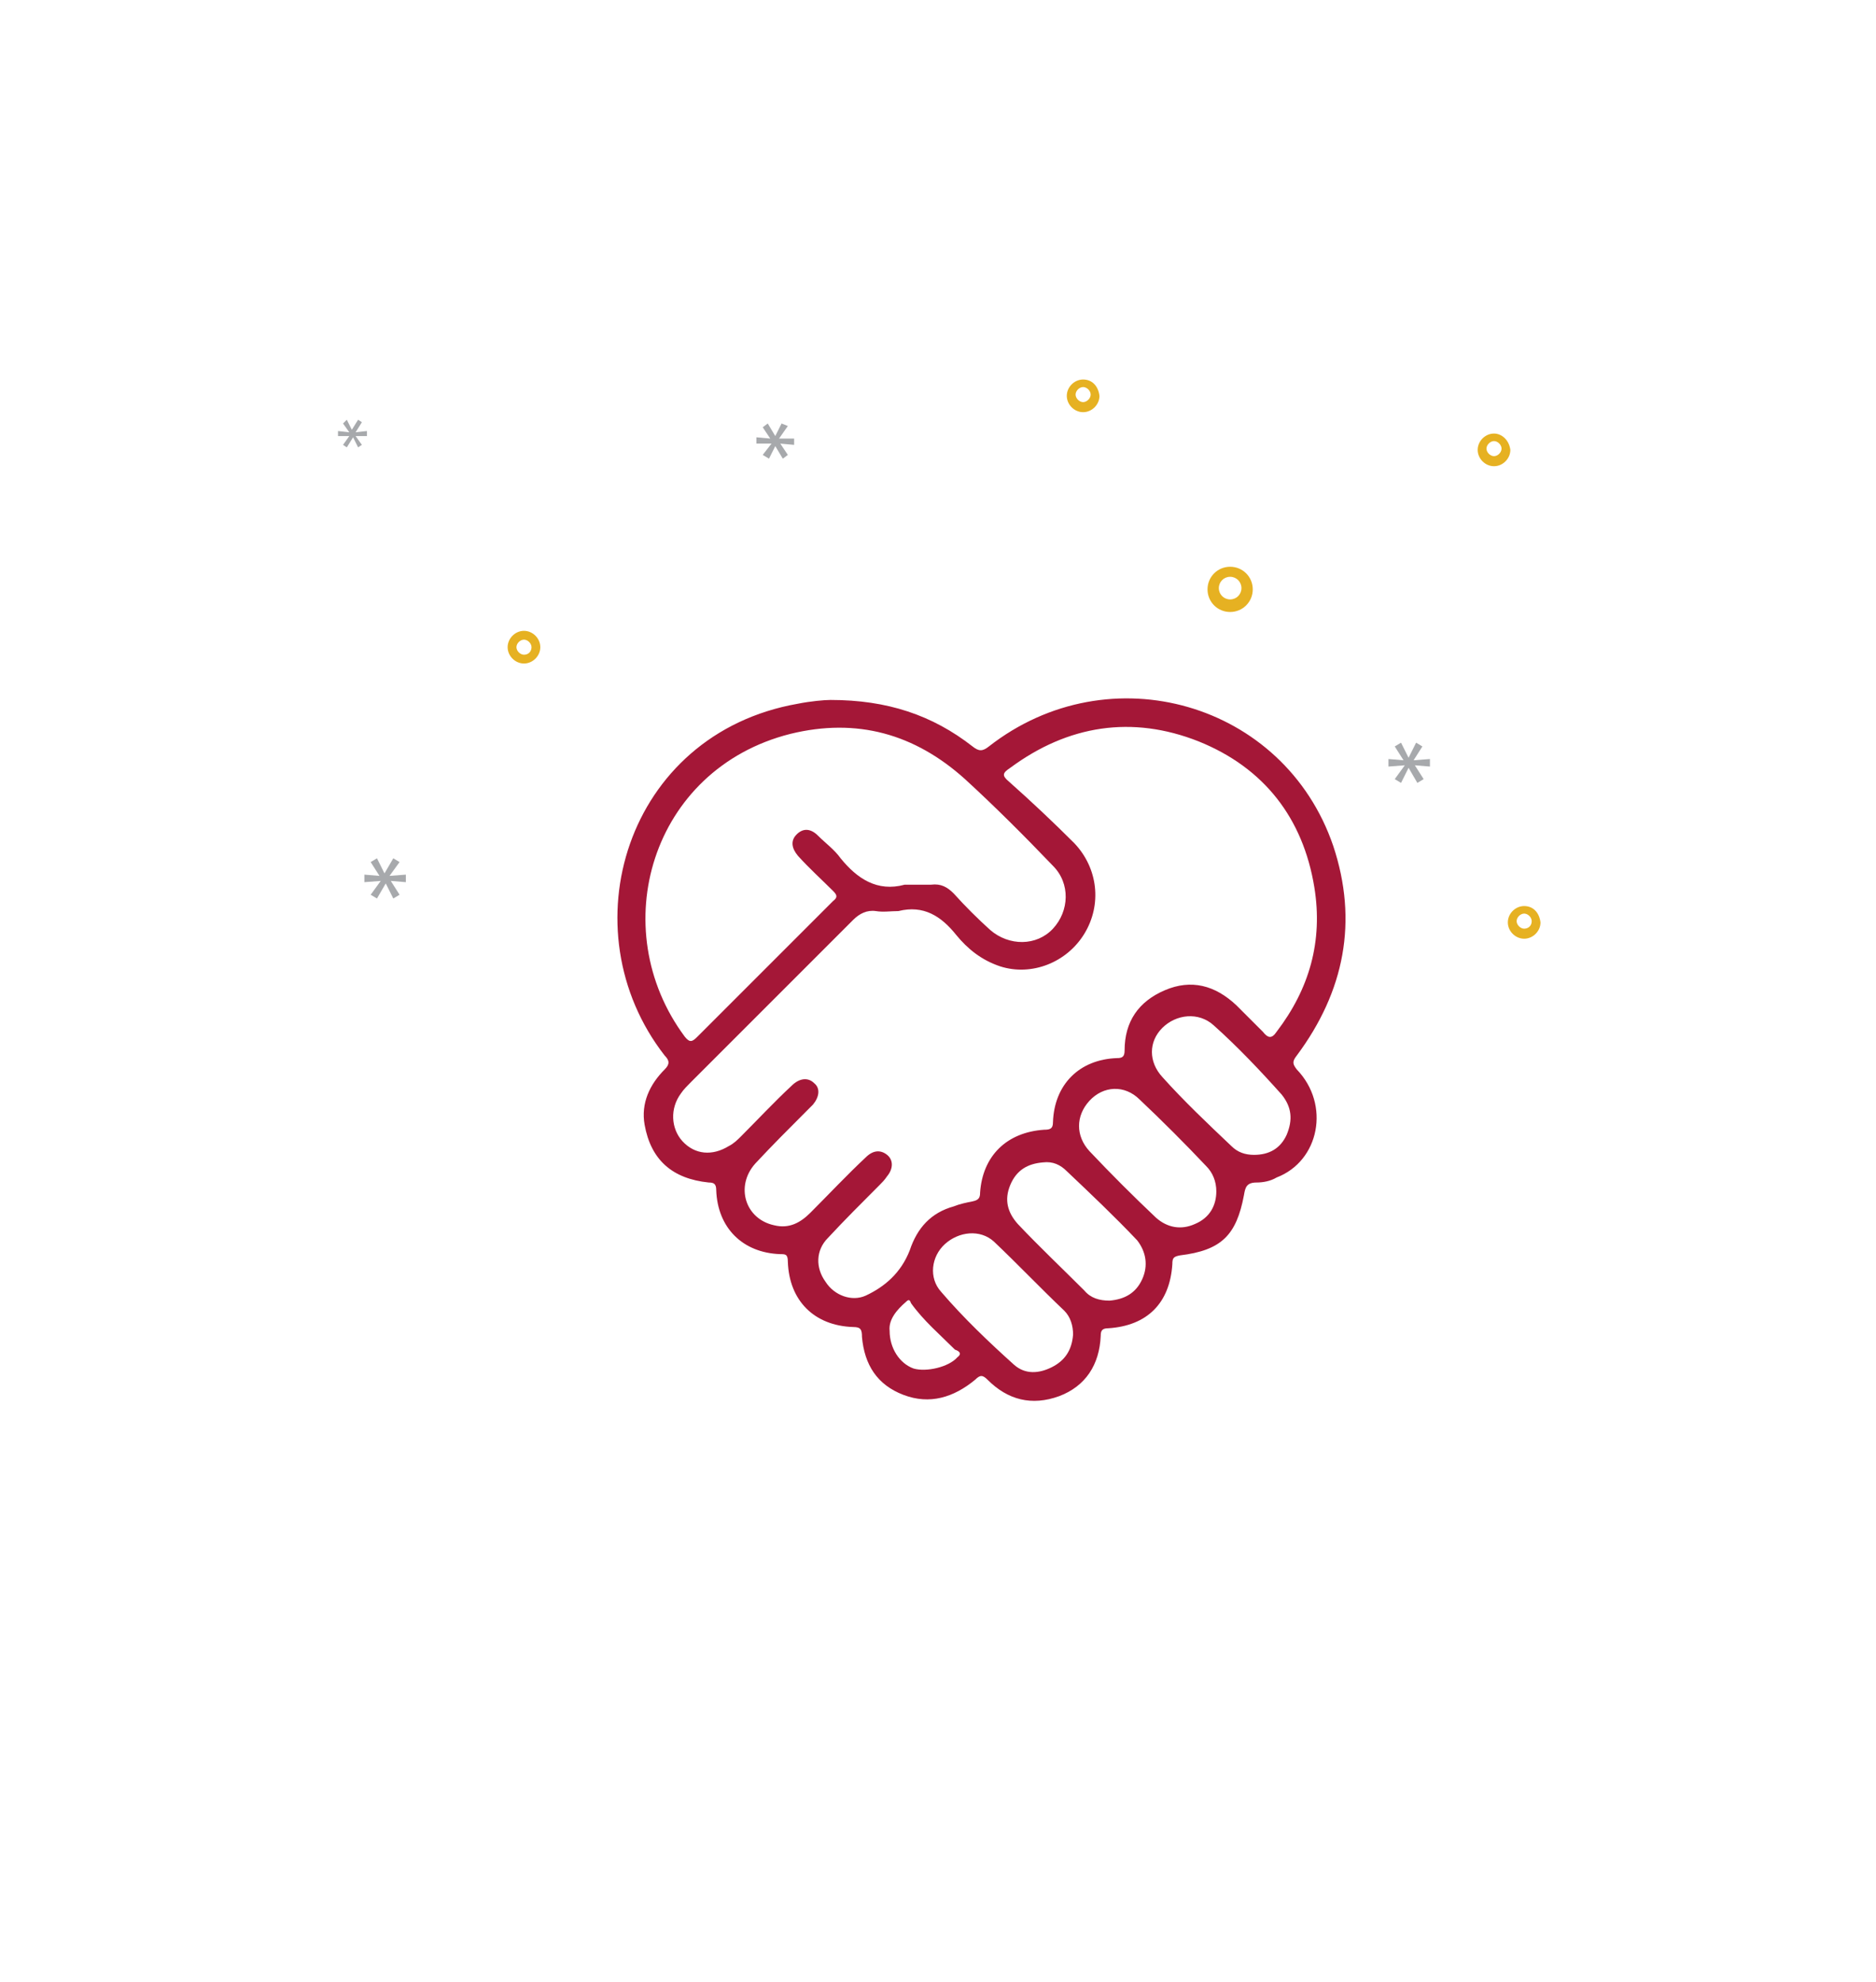 <?xml version="1.0" encoding="utf-8"?>
<svg id="Layer_1" xmlns="http://www.w3.org/2000/svg" viewBox="0 0 149.3 157.7" xml:space="preserve">
<style type="text/css">
	.st0 {
    fill: #A7A9AC;
  }

  .st26 {
    fill: #A41737;
  }

  .st28 {
    fill: #E6B122;
  }
</style>
  <g>
	<g>
		<polygon class="st0" points="32.3,69.6 31,69.7 31.8,68.6 31.3,68.3 30.6,69.5 30,68.3 29.5,68.6 30.2,69.7 29,69.6 29,70.2
			30.3,70.1 29.5,71.2 30,71.5 30.7,70.3 31.3,71.5 31.8,71.2 31.1,70.1 32.3,70.2 		"/>
    <polygon class="st0" points="63.2,34.9 62,34.9 62.7,33.9 62.2,33.7 61.7,34.7 61.1,33.7 60.7,34 61.3,34.9 60.2,34.8 60.2,35.3
			61.4,35.3 60.7,36.2 61.2,36.5 61.7,35.5 62.3,36.5 62.7,36.2 62.1,35.3 63.2,35.4 		"/>
    <polygon class="st0" points="29.2,34.3 28.3,34.4 28.8,33.6 28.5,33.4 28,34.2 27.6,33.4 27.3,33.7 27.8,34.4 26.9,34.3
			26.9,34.7 27.8,34.7 27.3,35.4 27.6,35.6 28.1,34.8 28.5,35.6 28.8,35.4 28.3,34.7 29.2,34.7 		"/>
    <path class="st28" d="M97.9,45.1c-1,0-1.8,0.8-1.8,1.8c0,1,0.8,1.8,1.8,1.8c1,0,1.8-0.8,1.8-1.8C99.7,45.9,98.9,45.1,97.9,45.1z
			 M97.9,47.7c-0.5,0-0.9-0.4-0.9-0.9c0-0.5,0.4-0.9,0.9-0.9s0.9,0.4,0.9,0.9C98.8,47.3,98.4,47.7,97.9,47.7z"/>
    <path class="st28" d="M118.9,34.5c-0.7,0-1.3,0.6-1.3,1.3c0,0.7,0.6,1.3,1.3,1.3c0.7,0,1.3-0.6,1.3-1.3
			C120.1,35,119.5,34.5,118.9,34.5z M118.9,36.3c-0.3,0-0.6-0.3-0.6-0.6s0.3-0.6,0.6-0.6c0.3,0,0.6,0.3,0.6,0.6
			S119.2,36.3,118.9,36.3z"/>
    <path class="st28" d="M86.2,30.2c-0.7,0-1.3,0.6-1.3,1.3c0,0.7,0.6,1.3,1.3,1.3c0.7,0,1.3-0.6,1.3-1.3
			C87.4,30.7,86.9,30.2,86.2,30.2z M86.2,32c-0.3,0-0.6-0.3-0.6-0.6s0.3-0.6,0.6-0.6c0.3,0,0.6,0.3,0.6,0.6S86.5,32,86.2,32z"/>
    <path class="st28" d="M41.7,50.2c-0.7,0-1.3,0.6-1.3,1.3c0,0.7,0.6,1.3,1.3,1.3c0.7,0,1.3-0.6,1.3-1.3
			C43,50.8,42.4,50.2,41.7,50.2z M41.7,52.1c-0.3,0-0.6-0.3-0.6-0.6s0.3-0.6,0.6-0.6s0.6,0.3,0.6,0.6S42.1,52.1,41.7,52.1z"/>
    <path class="st28" d="M121.3,72.1c-0.7,0-1.3,0.6-1.3,1.3c0,0.7,0.6,1.3,1.3,1.3c0.7,0,1.3-0.6,1.3-1.3
			C122.5,72.6,122,72.1,121.3,72.1z M121.3,73.9c-0.3,0-0.6-0.3-0.6-0.6c0-0.3,0.3-0.6,0.6-0.6c0.3,0,0.6,0.3,0.6,0.6
			C121.9,73.7,121.6,73.9,121.3,73.9z"/>
    <polygon class="st0" points="113.8,60.4 112.5,60.5 113.2,59.4 112.7,59.1 112.1,60.3 111.5,59.1 111,59.4 111.7,60.5 110.5,60.4
			110.5,61 111.8,60.9 111,62 111.5,62.3 112.1,61.1 112.8,62.3 113.3,62 112.6,60.9 113.8,61 		"/>
	</g>
    <g>
		<path class="st26" d="M103.2,84c3.8-5.1,4.9-10.7,2.9-16.7c-3.9-11.4-17.8-15.4-27.4-7.9c-0.5,0.4-0.8,0.4-1.3,0
			c-3.2-2.5-6.8-3.7-11.3-3.7c-0.5,0-1.6,0.1-2.6,0.3C49.8,58.4,45.1,74,52.9,84c0.4,0.4,0.4,0.7,0,1.1c-1.2,1.2-1.9,2.7-1.6,4.4
			c0.5,2.8,2.2,4.3,5.1,4.6c0.4,0,0.6,0.1,0.6,0.6c0.1,3,2.1,5,5.1,5.1c0.4,0,0.6,0,0.6,0.6c0.1,3.1,2.1,5.1,5.2,5.2
			c0.6,0,0.7,0.2,0.7,0.8c0.2,2.2,1.2,3.8,3.3,4.6c2.1,0.8,4,0.2,5.7-1.2c0.4-0.4,0.6-0.4,1,0c1.6,1.6,3.5,2.1,5.7,1.3
			c2.1-0.8,3.2-2.5,3.3-4.8c0-0.4,0.1-0.6,0.6-0.6c3.1-0.2,4.9-2,5.1-5.1c0-0.5,0.1-0.6,0.6-0.7c3.3-0.4,4.5-1.6,5.1-4.8
			c0.1-0.6,0.2-1,1-1c0.5,0,1.1-0.1,1.6-0.4c3.4-1.3,4.3-5.8,1.6-8.6C102.9,84.7,102.8,84.5,103.2,84z M62.9,58.4
			c5.3-1.3,9.9,0,13.9,3.6c2.4,2.2,4.7,4.5,7,6.9c1.4,1.4,1.3,3.6,0,5c-1.3,1.4-3.5,1.4-5,0.1c-1-0.9-2-1.9-2.9-2.9
			c-0.5-0.5-1-0.8-1.8-0.7c-0.7,0-1.4,0-2.1,0c-2.2,0.6-3.8-0.5-5.1-2.1c-0.5-0.7-1.2-1.2-1.8-1.8c-0.6-0.6-1.2-0.6-1.7-0.1
			c-0.5,0.5-0.4,1.1,0.1,1.7c0.9,1,1.9,1.9,2.8,2.8c0.3,0.3,0.4,0.5,0,0.8c-3.6,3.6-7.2,7.2-10.8,10.8c-0.4,0.4-0.6,0.5-1,0
			C48.1,73.9,51.8,61.2,62.9,58.4z M68.9,103.1c-1.1,0.5-2.5,0-3.2-1.1c-0.8-1.1-0.8-2.5,0.2-3.5c1.3-1.4,2.7-2.8,4.1-4.2
			c0.2-0.2,0.4-0.4,0.6-0.7c0.5-0.6,0.5-1.3,0-1.7c-0.5-0.4-1.1-0.4-1.7,0.2c-1.5,1.4-2.9,2.9-4.4,4.4c-0.8,0.8-1.7,1.3-2.9,1
			c-2.3-0.5-3.1-3.1-1.5-4.9c1.3-1.4,2.7-2.8,4.1-4.2c0.2-0.2,0.3-0.3,0.5-0.5c0.5-0.6,0.6-1.3,0.1-1.7c-0.5-0.5-1.2-0.4-1.8,0.2
			c-1.4,1.3-2.7,2.7-4,4c-0.3,0.3-0.6,0.6-1,0.8c-1.3,0.8-2.7,0.7-3.7-0.4c-0.9-1-1-2.6-0.1-3.8c0.2-0.3,0.5-0.6,0.8-0.9
			c4.3-4.3,8.6-8.6,12.9-12.9c0.5-0.5,1.1-0.8,1.8-0.7c0.6,0.1,1.2,0,1.8,0c2-0.5,3.4,0.4,4.6,1.9c0.9,1.1,2,2,3.5,2.5
			c2.5,0.8,5.3-0.3,6.7-2.6c1.4-2.3,1.1-5.2-0.8-7.2c-1.7-1.7-3.4-3.3-5.2-4.9c-0.6-0.5-0.5-0.7,0.1-1.1c4.6-3.4,9.7-4.2,15-2.1
			c5.2,2.1,8.3,6.1,9.2,11.6c0.7,4.3-0.4,8.1-3,11.5c-0.4,0.6-0.7,0.5-1.1,0c-0.7-0.7-1.4-1.4-2.1-2.1c-1.7-1.6-3.6-2.1-5.7-1.2
			c-2.1,0.9-3.2,2.5-3.2,4.8c0,0.5-0.2,0.6-0.6,0.6c-3,0.1-5,2.1-5.1,5.1c0,0.5-0.2,0.6-0.7,0.6c-3,0.2-4.9,2.1-5.1,5
			c0,0.4-0.1,0.6-0.6,0.7c-0.5,0.1-1,0.2-1.5,0.4c-1.8,0.5-2.9,1.7-3.5,3.5C71.7,101.3,70.4,102.4,68.9,103.1z M76.2,108
			c-0.7,0.8-2.5,1.2-3.5,0.9c-1.1-0.4-1.9-1.6-1.9-3c-0.1-0.9,0.6-1.7,1.3-2.3c0.2-0.2,0.3-0.2,0.4,0.1c1,1.4,2.3,2.5,3.5,3.7
			C76.3,107.5,76.6,107.7,76.2,108z M83.7,108.8c-1,0.5-2.1,0.6-3-0.2c-2-1.8-4-3.7-5.8-5.8c-1-1.1-0.8-2.8,0.3-3.8
			c1.1-1,2.8-1.2,3.9-0.2c1.9,1.8,3.7,3.7,5.6,5.5c0.5,0.5,0.7,1.2,0.7,1.9C85.3,107.5,84.7,108.3,83.7,108.8z M90.9,101.8
			c-0.5,1.1-1.4,1.6-2.6,1.7c-0.8,0-1.5-0.2-2-0.8c-1.8-1.8-3.6-3.5-5.3-5.3c-0.8-0.9-1.1-1.9-0.6-3.1c0.5-1.2,1.4-1.7,2.6-1.8
			c0.8-0.1,1.4,0.2,1.9,0.7c1.9,1.8,3.8,3.6,5.6,5.5C91.2,99.6,91.4,100.7,90.9,101.8z M95.1,97.4c-1.1,0.5-2.2,0.3-3.1-0.5
			c-1.8-1.7-3.6-3.5-5.3-5.3c-1.1-1.2-1.1-2.8,0-4c1.1-1.2,2.8-1.3,4-0.1c1.8,1.7,3.6,3.5,5.3,5.3c0.5,0.5,0.8,1.2,0.8,2
			C96.8,95.9,96.3,96.9,95.1,97.4z M102.4,90.3c-0.5,1.1-1.4,1.6-2.6,1.6c-0.7,0-1.3-0.2-1.8-0.7c-1.9-1.8-3.8-3.6-5.5-5.5
			c-1.1-1.2-1.1-2.8,0-3.9c1.1-1.1,2.9-1.3,4.1-0.2c1.9,1.7,3.7,3.6,5.4,5.5C102.8,88.1,102.9,89.1,102.4,90.3z"/>
	</g>
</g>
</svg>

